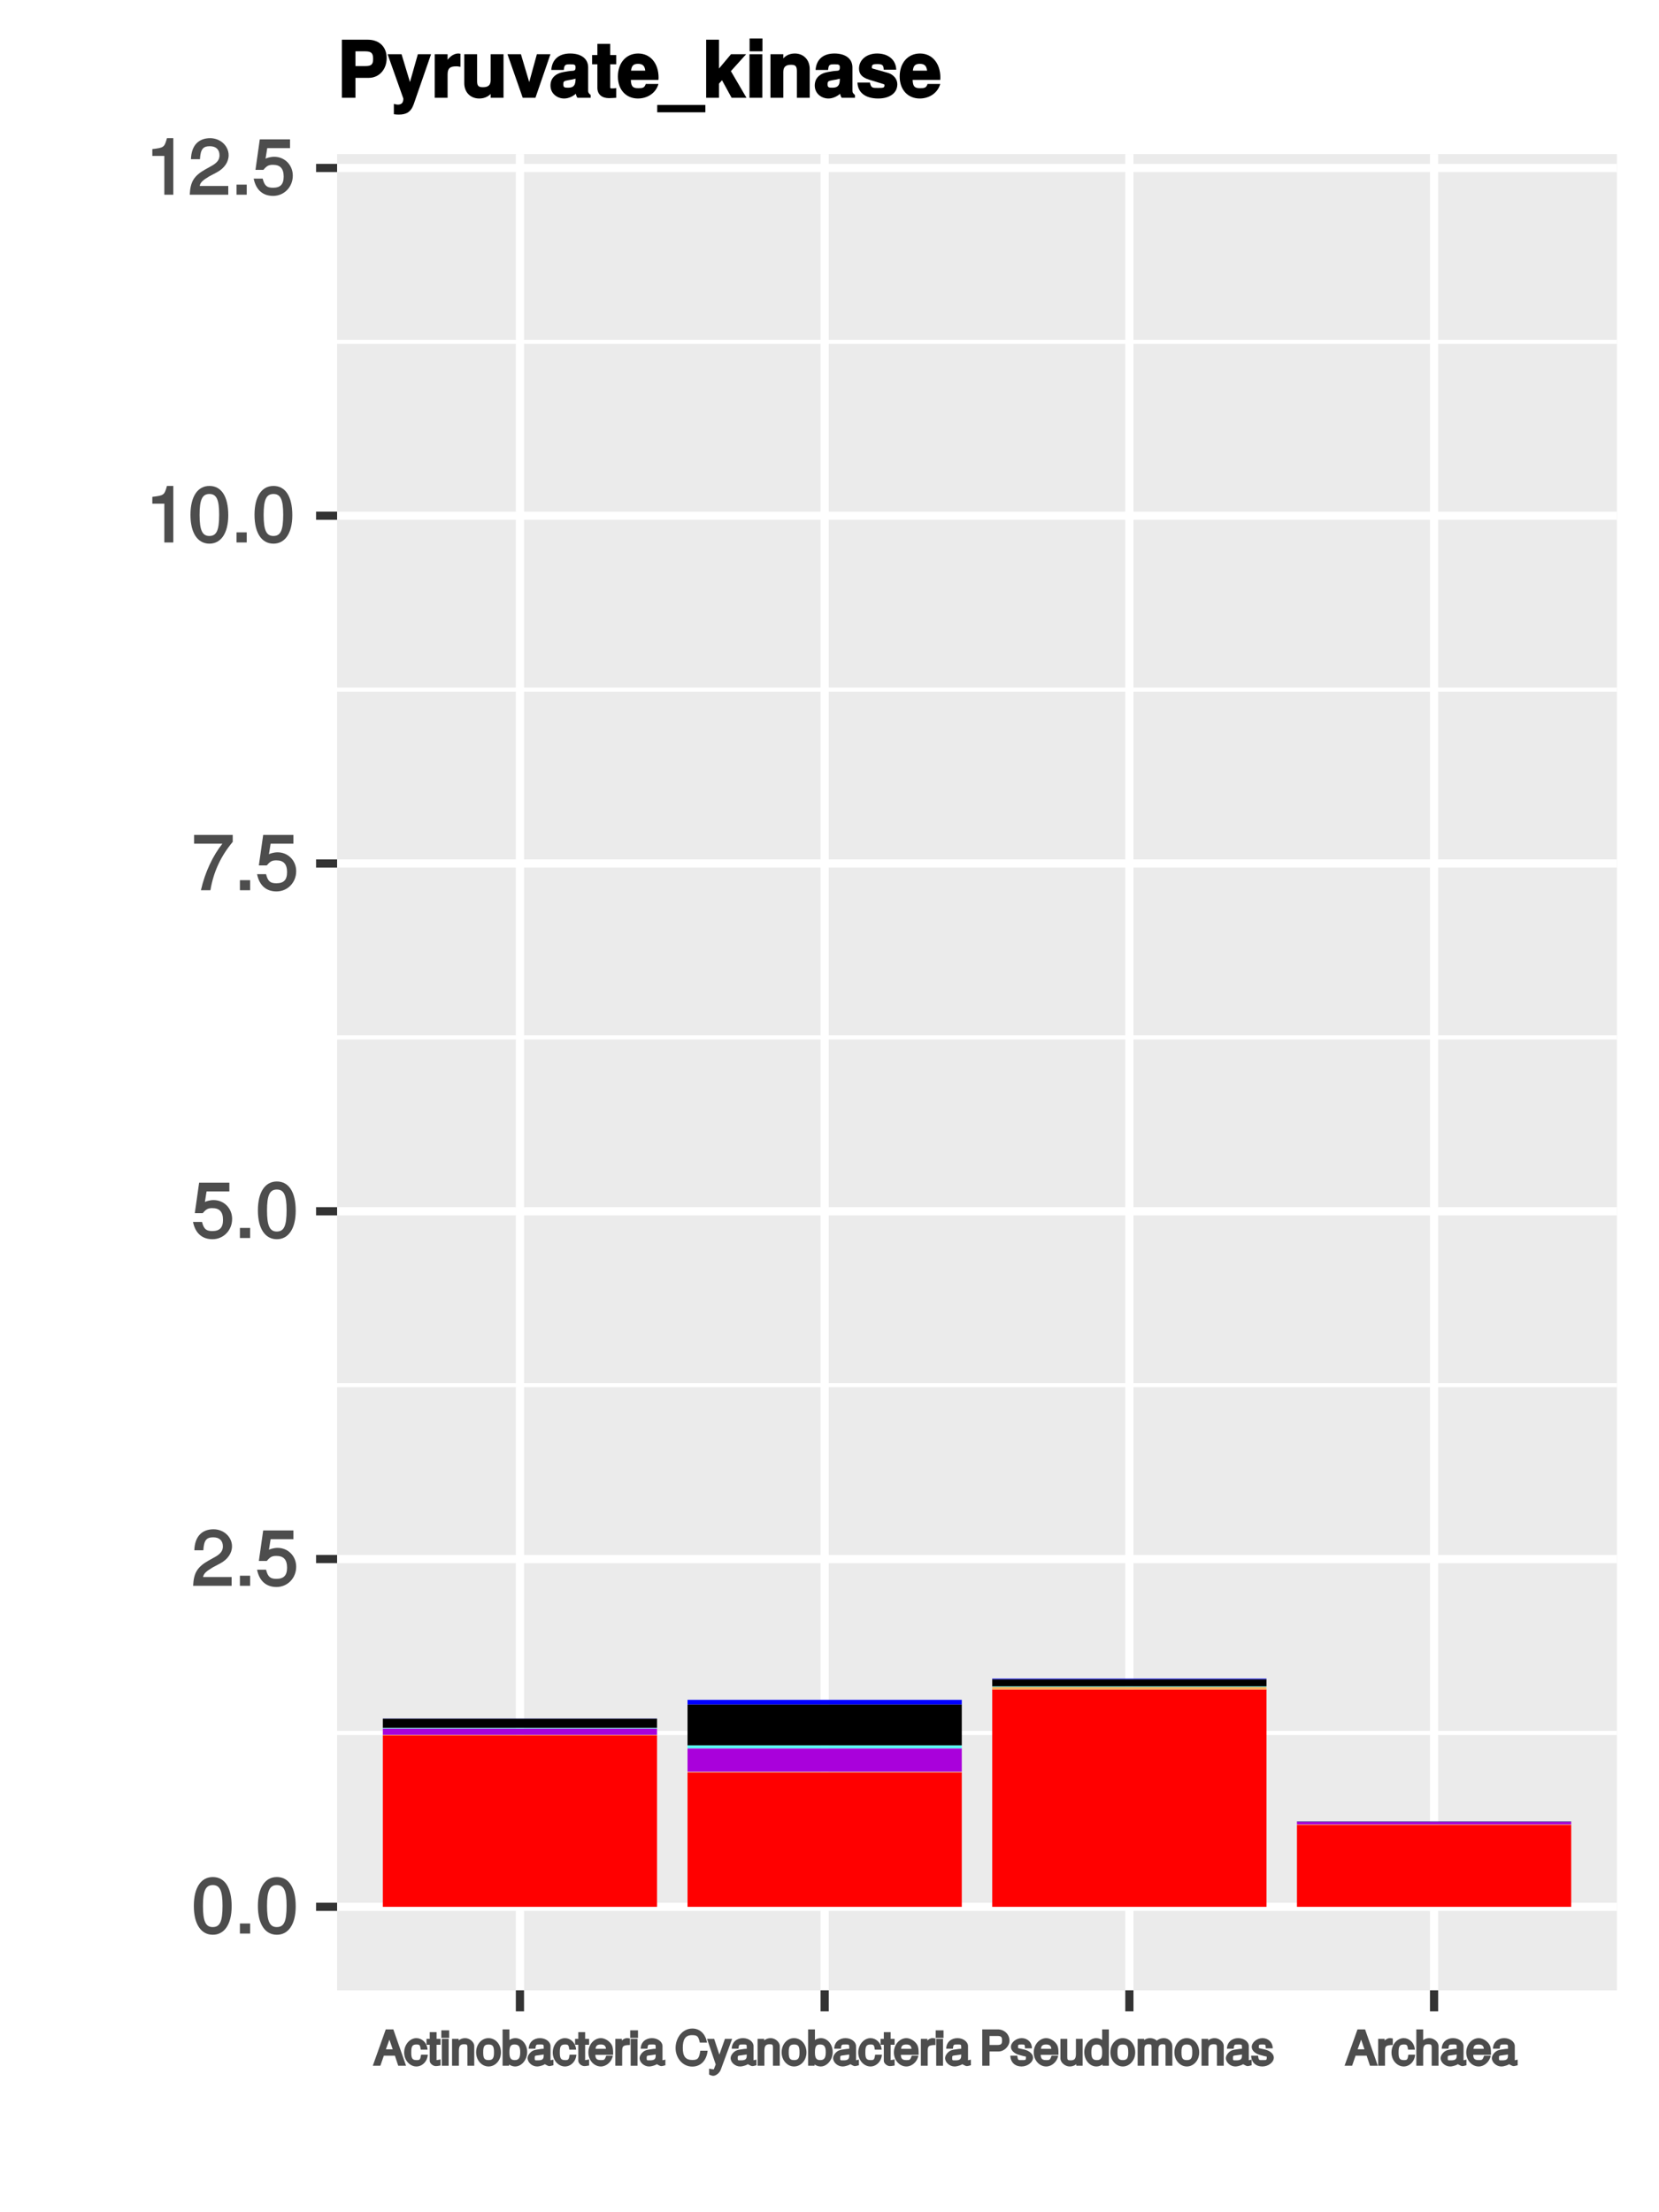 <?xml version="1.0" encoding="UTF-8"?>
<svg xmlns="http://www.w3.org/2000/svg" xmlns:xlink="http://www.w3.org/1999/xlink" width="216pt" height="288pt" viewBox="0 0 216 288" version="1.1">
<defs>
<g>
<symbol overflow="visible" id="glyph0-0">
<path style="stroke:none;" d=""/>
</symbol>
<symbol overflow="visible" id="glyph0-1">
<path style="stroke:none;" d="M 5.203 -3.547 C 5.203 -6 4.297 -7.359 2.75 -7.359 C 1.219 -7.359 0.281 -5.984 0.281 -3.594 C 0.281 -1.203 1.234 0.156 2.75 0.156 C 4.25 0.156 5.203 -1.203 5.203 -3.547 Z M 4.016 -3.625 C 4.016 -1.609 3.703 -0.844 2.734 -0.844 C 1.797 -0.844 1.469 -1.656 1.469 -3.594 C 1.469 -5.531 1.797 -6.312 2.75 -6.312 C 3.703 -6.312 4.016 -5.516 4.016 -3.625 Z M 4.016 -3.625 "/>
</symbol>
<symbol overflow="visible" id="glyph0-2">
<path style="stroke:none;" d="M 2.047 -0.125 L 2.047 -1.312 L 0.719 -1.312 L 0.719 0 L 2.047 0 Z M 2.047 -0.125 "/>
</symbol>
<symbol overflow="visible" id="glyph0-3">
<path style="stroke:none;" d="M 5.25 -5.141 C 5.25 -6.344 4.188 -7.359 2.844 -7.359 C 1.391 -7.359 0.406 -6.484 0.344 -4.625 L 1.516 -4.625 C 1.594 -5.953 1.938 -6.312 2.812 -6.312 C 3.609 -6.312 4.062 -5.875 4.062 -5.125 C 4.062 -4.562 3.766 -4.188 3.141 -3.812 L 2.219 -3.297 C 0.734 -2.453 0.266 -1.703 0.188 0 L 5.203 0 L 5.203 -1.141 L 1.484 -1.141 C 1.562 -1.578 1.844 -1.859 2.703 -2.375 L 3.703 -2.906 C 4.703 -3.438 5.25 -4.266 5.25 -5.141 Z M 5.25 -5.141 "/>
</symbol>
<symbol overflow="visible" id="glyph0-4">
<path style="stroke:none;" d="M 5.266 -2.484 C 5.266 -3.875 4.203 -4.938 2.844 -4.938 C 2.344 -4.938 1.828 -4.766 1.719 -4.688 L 1.938 -6.062 L 4.906 -6.062 L 4.906 -7.203 L 0.969 -7.203 L 0.406 -3.234 L 1.438 -3.234 C 1.891 -3.766 2.125 -3.891 2.688 -3.891 C 3.625 -3.891 4.078 -3.406 4.078 -2.359 C 4.078 -1.344 3.641 -0.906 2.688 -0.906 C 1.906 -0.906 1.578 -1.156 1.344 -2.094 L 0.172 -2.094 C 0.484 -0.547 1.438 0.156 2.703 0.156 C 4.125 0.156 5.266 -0.984 5.266 -2.484 Z M 5.266 -2.484 "/>
</symbol>
<symbol overflow="visible" id="glyph0-5">
<path style="stroke:none;" d="M 5.344 -6.328 L 5.344 -7.203 L 0.312 -7.203 L 0.312 -6.062 L 4 -6.062 C 2.766 -4.516 1.734 -2.359 1.203 0 L 2.438 0 C 2.844 -2.422 3.812 -4.469 5.344 -6.297 Z M 5.344 -6.328 "/>
</symbol>
<symbol overflow="visible" id="glyph0-6">
<path style="stroke:none;" d="M 3.609 -0.125 L 3.609 -7.359 L 2.781 -7.359 C 2.438 -6.141 2.375 -6.125 0.875 -5.938 L 0.875 -5.047 L 2.438 -5.047 L 2.438 0 L 3.609 0 Z M 3.609 -0.125 "/>
</symbol>
<symbol overflow="visible" id="glyph1-0">
<path style="stroke:none;" d=""/>
</symbol>
<symbol overflow="visible" id="glyph1-1">
<path style="stroke:none;" d="M 4.109 -0.188 L 2.516 -4.734 L 1.531 -4.734 L -0.156 0 L 0.828 0 L 1.281 -1.312 L 2.719 -1.312 L 3.156 0 L 4.172 0 Z M 2.688 -2.141 L 1.547 -2.141 L 2.203 -3.953 L 1.812 -3.953 L 2.438 -2.141 Z M 2.688 -2.141 "/>
</symbol>
<symbol overflow="visible" id="glyph1-2">
<path style="stroke:none;" d="M 2.859 -1.438 L 2.188 -1.438 C 2.078 -0.766 2.016 -0.734 1.594 -0.734 C 1.031 -0.734 0.906 -0.984 0.906 -1.719 C 0.906 -2.516 1.031 -2.766 1.578 -2.766 C 2 -2.766 2.062 -2.703 2.141 -2.094 L 3.031 -2.094 C 2.953 -3.031 2.281 -3.594 1.578 -3.594 C 0.734 -3.594 -0.016 -2.766 -0.016 -1.719 C -0.016 -0.703 0.719 0.094 1.578 0.094 C 2.328 0.094 3 -0.547 3.062 -1.438 Z M 2.859 -1.438 "/>
</symbol>
<symbol overflow="visible" id="glyph1-3">
<path style="stroke:none;" d="M 1.719 -0.188 L 1.719 -0.828 C 1.453 -0.766 1.375 -0.75 1.281 -0.75 C 1.062 -0.75 1.203 -0.641 1.203 -0.859 L 1.203 -2.734 L 1.719 -2.734 L 1.719 -3.5 L 1.203 -3.5 L 1.203 -4.375 L 0.312 -4.375 L 0.312 -3.5 L -0.109 -3.5 L -0.109 -2.734 L 0.312 -2.734 L 0.312 -0.641 C 0.312 -0.312 0.719 0.047 1.109 0.047 C 1.234 0.047 1.359 0.031 1.719 -0.031 Z M 1.719 -0.188 "/>
</symbol>
<symbol overflow="visible" id="glyph1-4">
<path style="stroke:none;" d="M 1.109 -0.188 L 1.109 -3.5 L 0.219 -3.5 L 0.219 0 L 1.109 0 Z M 1.172 -3.797 L 1.172 -4.609 L 0.156 -4.609 L 0.156 -3.625 L 1.172 -3.625 Z M 1.172 -3.797 "/>
</symbol>
<symbol overflow="visible" id="glyph1-5">
<path style="stroke:none;" d="M 3.109 -0.188 L 3.109 -2.562 C 3.109 -3.078 2.531 -3.594 1.922 -3.594 C 1.453 -3.594 1.016 -3.359 0.75 -2.922 L 1.078 -2.797 L 1.078 -3.5 L 0.219 -3.5 L 0.219 0 L 1.109 0 L 1.109 -1.906 C 1.109 -2.562 1.266 -2.797 1.781 -2.797 C 2.172 -2.797 2.219 -2.734 2.219 -2.359 L 2.219 0 L 3.109 0 Z M 3.109 -0.188 "/>
</symbol>
<symbol overflow="visible" id="glyph1-6">
<path style="stroke:none;" d="M 3.25 -1.734 C 3.25 -2.812 2.531 -3.594 1.625 -3.594 C 0.75 -3.594 0.016 -2.812 0.016 -1.75 C 0.016 -0.703 0.75 0.094 1.641 0.094 C 2.516 0.094 3.25 -0.703 3.25 -1.734 Z M 2.344 -1.734 C 2.344 -1 2.188 -0.734 1.641 -0.734 C 1.078 -0.734 0.938 -0.984 0.938 -1.75 C 0.938 -2.516 1.078 -2.766 1.641 -2.766 C 2.203 -2.766 2.344 -2.516 2.344 -1.734 Z M 2.344 -1.734 "/>
</symbol>
<symbol overflow="visible" id="glyph1-7">
<path style="stroke:none;" d="M 3.328 -1.781 C 3.328 -2.812 2.625 -3.594 1.797 -3.594 C 1.359 -3.594 0.922 -3.375 0.688 -3.031 L 1.016 -2.891 L 1.016 -4.734 L 0.125 -4.734 L 0.125 0 L 0.969 0 L 0.969 -0.625 L 0.641 -0.5 C 0.875 -0.141 1.328 0.094 1.766 0.094 C 2.594 0.094 3.328 -0.766 3.328 -1.781 Z M 2.422 -1.766 C 2.422 -1.047 2.25 -0.734 1.703 -0.734 C 1.172 -0.734 1.016 -1.031 1.016 -1.75 C 1.016 -2.484 1.172 -2.797 1.703 -2.766 C 2.25 -2.766 2.422 -2.453 2.422 -1.766 Z M 2.422 -1.766 "/>
</symbol>
<symbol overflow="visible" id="glyph1-8">
<path style="stroke:none;" d="M 3.406 -0.188 L 3.406 -0.797 C 3.156 -0.734 3.125 -0.734 3.109 -0.734 C 2.922 -0.734 3.031 -0.641 3.031 -0.797 L 3.031 -2.562 C 3.031 -3.109 2.422 -3.594 1.656 -3.594 C 0.891 -3.594 0.219 -3.125 0.188 -2.219 L 1.062 -2.219 C 1.125 -2.781 1.156 -2.766 1.625 -2.766 C 2.078 -2.766 2.141 -2.781 2.141 -2.484 L 2.141 -2.359 C 2.141 -2.141 2.203 -2.234 1.812 -2.188 C 1.109 -2.094 1 -2.062 0.797 -1.984 C 0.438 -1.844 0.047 -1.375 0.047 -1 C 0.047 -0.422 0.641 0.094 1.281 0.094 C 1.688 0.094 2.203 -0.125 2.25 -0.172 C 2.203 -0.312 2.625 0.047 2.875 0.047 C 2.969 0.047 3.047 0.031 3.406 -0.062 Z M 2.141 -1.266 C 2.141 -0.812 1.875 -0.703 1.391 -0.703 C 1 -0.703 0.969 -0.672 0.969 -1.016 C 0.969 -1.344 1 -1.297 1.531 -1.375 C 2.062 -1.453 2.172 -1.469 2.141 -1.469 Z M 2.141 -1.266 "/>
</symbol>
<symbol overflow="visible" id="glyph1-9">
<path style="stroke:none;" d="M 3.266 -1.609 C 3.266 -2.062 3.234 -2.359 3.141 -2.594 C 2.938 -3.109 2.266 -3.594 1.688 -3.594 C 0.797 -3.594 0.047 -2.766 0.047 -1.734 C 0.047 -0.703 0.781 0.094 1.672 0.094 C 2.391 0.094 3.078 -0.5 3.234 -1.312 L 2.375 -1.312 C 2.172 -0.734 2.094 -0.734 1.688 -0.734 C 1.156 -0.734 0.969 -0.891 0.953 -1.422 L 3.266 -1.422 Z M 2.672 -1.922 C 2.672 -1.922 2.406 -2.156 2.438 -2.203 L 0.984 -2.203 C 1.016 -2.578 1.172 -2.766 1.672 -2.766 C 2.172 -2.766 2.344 -2.547 2.344 -2.047 Z M 2.672 -1.922 "/>
</symbol>
<symbol overflow="visible" id="glyph1-10">
<path style="stroke:none;" d="M 2.125 -2.891 L 2.125 -3.547 C 1.844 -3.594 1.797 -3.594 1.734 -3.594 C 1.406 -3.594 1.031 -3.344 0.734 -2.875 L 1.062 -2.75 L 1.062 -3.5 L 0.219 -3.5 L 0.219 0 L 1.109 0 L 1.109 -1.812 C 1.109 -2.516 1.156 -2.688 2.125 -2.703 Z M 2.125 -2.891 "/>
</symbol>
<symbol overflow="visible" id="glyph1-11">
<path style="stroke:none;" d="M 4.062 -1.953 L 3.312 -1.953 C 3.156 -0.953 3 -0.75 2.266 -0.75 C 1.391 -0.75 1.031 -1.234 1.031 -2.328 C 1.031 -3.438 1.375 -3.984 2.219 -3.984 C 2.906 -3.984 3.062 -3.859 3.25 -3.016 L 4.188 -3.016 C 3.984 -4.156 3.25 -4.844 2.281 -4.844 C 0.953 -4.844 0.094 -3.594 0.094 -2.312 C 0.094 -1.031 0.984 0.109 2.266 0.109 C 3.328 0.109 4.125 -0.641 4.266 -1.953 Z M 4.062 -1.953 "/>
</symbol>
<symbol overflow="visible" id="glyph1-12">
<path style="stroke:none;" d="M 2.875 -3.5 L 2.188 -3.5 L 1.266 -0.891 L 1.656 -0.875 L 0.781 -3.5 L -0.141 -3.5 L 0.984 -0.172 L 0.797 0.312 C 0.703 0.547 0.797 0.453 0.594 0.453 C 0.516 0.453 0.438 0.438 0.125 0.375 L 0.125 1.141 C 0.281 1.234 0.531 1.312 0.656 1.312 C 1.016 1.312 1.5 0.938 1.656 0.484 L 3.125 -3.5 Z M 2.875 -3.5 "/>
</symbol>
<symbol overflow="visible" id="glyph1-13">
<path style="stroke:none;" d="M 3.891 -3.266 C 3.891 -4.094 3.219 -4.734 2.359 -4.734 L 0.344 -4.734 L 0.344 0 L 1.297 0 L 1.297 -1.859 L 2.484 -1.859 C 3.203 -1.859 3.891 -2.547 3.891 -3.266 Z M 2.922 -3.297 C 2.922 -2.812 2.797 -2.703 2.266 -2.703 L 1.297 -2.703 L 1.297 -3.875 L 2.266 -3.875 C 2.797 -3.875 2.922 -3.781 2.922 -3.297 Z M 2.922 -3.297 "/>
</symbol>
<symbol overflow="visible" id="glyph1-14">
<path style="stroke:none;" d="M 2.953 -1.062 C 2.953 -1.531 2.484 -1.938 1.859 -2.094 L 1.391 -2.203 C 0.984 -2.297 1 -2.25 1 -2.484 C 1 -2.766 1.062 -2.766 1.469 -2.766 C 1.875 -2.766 1.891 -2.781 1.906 -2.266 L 2.812 -2.266 C 2.812 -3.062 2.219 -3.594 1.484 -3.594 C 0.75 -3.594 0.078 -3.031 0.078 -2.453 C 0.078 -1.969 0.531 -1.547 1.281 -1.375 L 1.75 -1.25 C 2.094 -1.172 2.031 -1.25 2.031 -1.016 C 2.031 -0.719 1.938 -0.734 1.5 -0.734 C 1.047 -0.734 0.984 -0.656 0.906 -1.312 L 0 -1.312 C 0.031 -0.406 0.641 0.094 1.453 0.094 C 2.25 0.094 2.953 -0.453 2.953 -1.062 Z M 2.953 -1.062 "/>
</symbol>
<symbol overflow="visible" id="glyph1-15">
<path style="stroke:none;" d="M 3.078 -0.188 L 3.078 -3.5 L 2.203 -3.5 L 2.203 -1.594 C 2.203 -0.953 2.062 -0.703 1.531 -0.703 C 1.141 -0.703 1.078 -0.766 1.078 -1.141 L 1.078 -3.5 L 0.188 -3.5 L 0.188 -0.953 C 0.188 -0.422 0.781 0.094 1.391 0.094 C 1.859 0.094 2.281 -0.125 2.578 -0.547 L 2.25 -0.672 L 2.25 0 L 3.078 0 Z M 3.078 -0.188 "/>
</symbol>
<symbol overflow="visible" id="glyph1-16">
<path style="stroke:none;" d="M 3.156 -0.188 L 3.156 -4.734 L 2.281 -4.734 L 2.281 -2.922 L 2.609 -3.047 C 2.391 -3.375 1.922 -3.594 1.5 -3.594 C 0.688 -3.594 -0.047 -2.781 -0.047 -1.781 C -0.047 -0.719 0.672 0.094 1.531 0.094 C 1.953 0.094 2.391 -0.125 2.656 -0.516 L 2.328 -0.641 L 2.328 0 L 3.156 0 Z M 2.281 -1.734 C 2.281 -1.016 2.125 -0.734 1.594 -0.734 C 1.047 -0.734 0.875 -1.016 0.875 -1.75 C 0.875 -2.484 1.047 -2.766 1.594 -2.766 C 2.125 -2.766 2.281 -2.469 2.281 -1.734 Z M 2.281 -1.734 "/>
</symbol>
<symbol overflow="visible" id="glyph1-17">
<path style="stroke:none;" d="M 4.75 -0.188 L 4.75 -2.531 C 4.75 -3.109 4.25 -3.594 3.656 -3.594 C 3.234 -3.594 2.844 -3.406 2.719 -3.25 C 2.641 -3.391 2.25 -3.594 1.844 -3.594 C 1.422 -3.594 1.016 -3.391 0.75 -3 L 1.078 -2.875 L 1.078 -3.5 L 0.234 -3.5 L 0.234 0 L 1.109 0 L 1.109 -2.156 C 1.109 -2.609 1.25 -2.797 1.656 -2.797 C 2.031 -2.797 2.047 -2.75 2.047 -2.344 L 2.047 0 L 2.938 0 L 2.938 -2.156 C 2.938 -2.609 3.078 -2.797 3.484 -2.797 C 3.859 -2.797 3.859 -2.734 3.859 -2.344 L 3.859 0 L 4.75 0 Z M 4.75 -0.188 "/>
</symbol>
<symbol overflow="visible" id="glyph1-18">
<path style="stroke:none;" d="M 3.109 -0.188 L 3.109 -2.562 C 3.109 -3.078 2.531 -3.594 1.922 -3.594 C 1.484 -3.594 1.078 -3.406 0.781 -3.016 L 1.109 -2.891 L 1.109 -4.734 L 0.219 -4.734 L 0.219 0 L 1.109 0 L 1.109 -1.906 C 1.109 -2.562 1.25 -2.797 1.766 -2.797 C 2.125 -2.797 2.219 -2.766 2.219 -2.359 L 2.219 0 L 3.109 0 Z M 3.109 -0.188 "/>
</symbol>
<symbol overflow="visible" id="glyph2-0">
<path style="stroke:none;" d=""/>
</symbol>
<symbol overflow="visible" id="glyph2-1">
<path style="stroke:none;" d="M 6.453 -5.156 C 6.453 -6.625 5.5 -7.562 3.984 -7.562 L 0.625 -7.562 L 0.625 0 L 2.391 0 L 2.391 -2.594 L 4.125 -2.594 C 5.469 -2.594 6.453 -3.688 6.453 -5.156 Z M 4.688 -5.062 C 4.688 -4.328 4.453 -4.125 3.656 -4.125 L 2.391 -4.125 L 2.391 -6.047 L 3.656 -6.047 C 4.453 -6.047 4.688 -5.812 4.688 -5.062 Z M 4.688 -5.062 "/>
</symbol>
<symbol overflow="visible" id="glyph2-2">
<path style="stroke:none;" d="M 5.375 -5.672 L 3.844 -5.672 L 2.688 -1.594 L 2.953 -1.594 L 1.719 -5.672 L -0.094 -5.672 L 1.953 0.094 L 1.953 0.125 C 1.953 0.641 1.719 0.891 1.234 0.891 C 1.125 0.891 1.047 0.875 0.719 0.797 L 0.719 2.141 C 1.062 2.188 1.188 2.188 1.359 2.188 C 2.297 2.188 2.922 1.891 3.297 0.859 L 5.562 -5.672 Z M 5.375 -5.672 "/>
</symbol>
<symbol overflow="visible" id="glyph2-3">
<path style="stroke:none;" d="M 3.828 -4.188 L 3.828 -5.734 C 3.625 -5.766 3.562 -5.766 3.531 -5.766 C 2.891 -5.766 2.188 -5.203 1.891 -4.469 L 2.156 -4.469 L 2.156 -5.672 L 0.484 -5.672 L 0.484 0 L 2.156 0 L 2.156 -3 C 2.156 -3.812 2.438 -4.094 3.266 -4.094 C 3.406 -4.094 3.516 -4.094 3.828 -4.031 Z M 3.828 -4.188 "/>
</symbol>
<symbol overflow="visible" id="glyph2-4">
<path style="stroke:none;" d="M 5.547 -0.125 L 5.547 -5.672 L 3.875 -5.672 L 3.875 -2.297 C 3.875 -1.656 3.562 -1.375 2.875 -1.375 C 2.281 -1.375 2.109 -1.547 2.109 -2.203 L 2.109 -5.672 L 0.438 -5.672 L 0.438 -1.906 C 0.438 -0.719 1.234 0.094 2.391 0.094 C 3.125 0.094 3.703 -0.219 4.094 -0.75 L 3.875 -0.844 L 3.875 0 L 5.547 0 Z M 5.547 -0.125 "/>
</symbol>
<symbol overflow="visible" id="glyph2-5">
<path style="stroke:none;" d="M 5.359 -5.672 L 3.781 -5.672 L 2.656 -1.578 L 2.922 -1.578 L 1.703 -5.672 L -0.047 -5.672 L 1.938 0 L 3.594 0 L 5.547 -5.672 Z M 5.359 -5.672 "/>
</symbol>
<symbol overflow="visible" id="glyph2-6">
<path style="stroke:none;" d="M 5.375 -0.125 L 5.375 -0.359 C 5.078 -0.625 5.047 -0.688 5.047 -0.953 L 5.047 -3.953 C 5.047 -5.062 4.172 -5.766 2.703 -5.766 C 1.25 -5.766 0.344 -5 0.25 -3.625 L 1.875 -3.625 C 1.953 -4.312 2.047 -4.359 2.734 -4.359 C 3.281 -4.359 3.406 -4.312 3.406 -3.953 C 3.406 -3.375 3.125 -3.578 2.438 -3.453 L 1.875 -3.359 C 0.797 -3.172 0.141 -2.562 0.141 -1.594 C 0.141 -0.547 1.016 0.094 1.922 0.094 C 2.516 0.094 3.156 -0.203 3.656 -0.719 L 3.422 -0.812 C 3.422 -0.531 3.484 -0.203 3.656 0 L 5.375 0 Z M 3.406 -2.438 C 3.406 -1.625 3.156 -1.312 2.438 -1.312 C 1.969 -1.312 1.812 -1.344 1.812 -1.75 C 1.812 -2.156 1.906 -2.188 2.484 -2.297 L 2.953 -2.375 C 3.328 -2.453 3.484 -2.516 3.406 -2.469 Z M 3.406 -2.438 "/>
</symbol>
<symbol overflow="visible" id="glyph2-7">
<path style="stroke:none;" d="M 3.141 -0.125 L 3.141 -1.266 C 2.875 -1.234 2.797 -1.219 2.688 -1.219 C 2.312 -1.219 2.359 -1.188 2.359 -1.672 L 2.359 -4.359 L 3.141 -4.359 L 3.141 -5.562 L 2.359 -5.562 L 2.359 -7.016 L 0.688 -7.016 L 0.688 -5.562 L 0 -5.562 L 0 -4.359 L 0.688 -4.359 L 0.688 -1.297 C 0.688 -0.438 1.281 0.047 2.203 0.047 C 2.516 0.047 2.766 0.016 3.141 0 Z M 3.141 -0.125 "/>
</symbol>
<symbol overflow="visible" id="glyph2-8">
<path style="stroke:none;" d="M 5.375 -2.625 C 5.375 -4.484 4.312 -5.766 2.719 -5.766 C 1.172 -5.766 0.078 -4.562 0.078 -2.766 C 0.078 -1.031 1.156 0.094 2.688 0.094 C 3.906 0.094 5.016 -0.594 5.359 -1.797 L 3.703 -1.797 C 3.547 -1.266 3.25 -1.25 2.734 -1.25 C 2.078 -1.25 1.797 -1.406 1.766 -2.328 L 5.359 -2.328 Z M 3.797 -3.531 L 1.797 -3.531 C 1.859 -4.141 2.078 -4.422 2.703 -4.422 C 3.297 -4.422 3.578 -4.156 3.641 -3.531 Z M 3.797 -3.531 "/>
</symbol>
<symbol overflow="visible" id="glyph2-9">
<path style="stroke:none;" d="M 5.906 1.766 L 5.906 0.938 L -0.359 0.938 L -0.359 1.891 L 5.906 1.891 Z M 5.906 1.766 "/>
</symbol>
<symbol overflow="visible" id="glyph2-10">
<path style="stroke:none;" d="M 5.562 -0.234 L 3.672 -3.469 L 5.656 -5.672 L 3.688 -5.672 L 1.891 -3.531 L 2.125 -3.438 L 2.125 -7.562 L 0.453 -7.562 L 0.453 0 L 2.125 0 L 2.125 -1.844 L 2.516 -2.281 L 3.766 0 L 5.703 0 Z M 5.562 -0.234 "/>
</symbol>
<symbol overflow="visible" id="glyph2-11">
<path style="stroke:none;" d="M 2.203 -0.125 L 2.203 -5.672 L 0.531 -5.672 L 0.531 0 L 2.203 0 Z M 2.219 -6.188 L 2.219 -7.719 L 0.547 -7.719 L 0.547 -6.047 L 2.219 -6.047 Z M 2.219 -6.188 "/>
</symbol>
<symbol overflow="visible" id="glyph2-12">
<path style="stroke:none;" d="M 5.594 -0.125 L 5.594 -3.75 C 5.594 -4.938 4.797 -5.766 3.656 -5.766 C 2.922 -5.766 2.328 -5.453 1.938 -4.844 L 2.156 -4.75 L 2.156 -5.672 L 0.484 -5.672 L 0.484 0 L 2.156 0 L 2.156 -3.375 C 2.156 -4.016 2.484 -4.297 3.156 -4.297 C 3.766 -4.297 3.922 -4.094 3.922 -3.453 L 3.922 0 L 5.594 0 Z M 5.594 -0.125 "/>
</symbol>
<symbol overflow="visible" id="glyph2-13">
<path style="stroke:none;" d="M 5.328 -1.734 L 5.328 -1.797 C 5.328 -2.422 4.844 -3.016 4.141 -3.234 L 2.375 -3.734 C 1.984 -3.844 2.016 -3.797 2.016 -4.016 C 2.016 -4.312 2.203 -4.391 2.688 -4.391 C 3.359 -4.391 3.547 -4.281 3.562 -3.656 L 5.188 -3.656 C 5.156 -4.938 4.156 -5.766 2.703 -5.766 C 1.328 -5.766 0.344 -4.938 0.344 -3.812 C 0.344 -3.156 0.656 -2.672 1.656 -2.359 L 3.328 -1.844 C 3.688 -1.734 3.656 -1.75 3.656 -1.594 C 3.656 -1.266 3.406 -1.281 2.766 -1.281 C 2.125 -1.281 1.906 -1.266 1.766 -1.984 L 0.141 -1.984 C 0.188 -0.656 1.203 0.094 2.844 0.094 C 4.359 0.094 5.328 -0.641 5.328 -1.734 Z M 5.328 -1.734 "/>
</symbol>
</g>
<clipPath id="clip1">
  <path d="M 43.891 20.055 L 211 20.055 L 211 260 L 43.891 260 Z M 43.891 20.055 "/>
</clipPath>
<clipPath id="clip2">
  <path d="M 43.891 225 L 211 225 L 211 226 L 43.891 226 Z M 43.891 225 "/>
</clipPath>
<clipPath id="clip3">
  <path d="M 43.891 180 L 211 180 L 211 181 L 43.891 181 Z M 43.891 180 "/>
</clipPath>
<clipPath id="clip4">
  <path d="M 43.891 134 L 211 134 L 211 136 L 43.891 136 Z M 43.891 134 "/>
</clipPath>
<clipPath id="clip5">
  <path d="M 43.891 89 L 211 89 L 211 91 L 43.891 91 Z M 43.891 89 "/>
</clipPath>
<clipPath id="clip6">
  <path d="M 43.891 44 L 211 44 L 211 45 L 43.891 45 Z M 43.891 44 "/>
</clipPath>
<clipPath id="clip7">
  <path d="M 43.891 247 L 211.52 247 L 211.52 249 L 43.891 249 Z M 43.891 247 "/>
</clipPath>
<clipPath id="clip8">
  <path d="M 43.891 202 L 211.52 202 L 211.52 204 L 43.891 204 Z M 43.891 202 "/>
</clipPath>
<clipPath id="clip9">
  <path d="M 43.891 157 L 211.52 157 L 211.52 159 L 43.891 159 Z M 43.891 157 "/>
</clipPath>
<clipPath id="clip10">
  <path d="M 43.891 111 L 211.52 111 L 211.52 113 L 43.891 113 Z M 43.891 111 "/>
</clipPath>
<clipPath id="clip11">
  <path d="M 43.891 66 L 211.52 66 L 211.52 68 L 43.891 68 Z M 43.891 66 "/>
</clipPath>
<clipPath id="clip12">
  <path d="M 43.891 21 L 211.52 21 L 211.52 23 L 43.891 23 Z M 43.891 21 "/>
</clipPath>
<clipPath id="clip13">
  <path d="M 67 20.055 L 69 20.055 L 69 260 L 67 260 Z M 67 20.055 "/>
</clipPath>
<clipPath id="clip14">
  <path d="M 106 20.055 L 108 20.055 L 108 260 L 106 260 Z M 106 20.055 "/>
</clipPath>
<clipPath id="clip15">
  <path d="M 146 20.055 L 148 20.055 L 148 260 L 146 260 Z M 146 20.055 "/>
</clipPath>
<clipPath id="clip16">
  <path d="M 186 20.055 L 188 20.055 L 188 260 L 186 260 Z M 186 20.055 "/>
</clipPath>
</defs>
<g id="surface864">
<rect x="0" y="0" width="216" height="288" style="fill:rgb(100%,100%,100%);fill-opacity:1;stroke:none;"/>
<rect x="0" y="0" width="216" height="288" style="fill:rgb(100%,100%,100%);fill-opacity:1;stroke:none;"/>
<path style="fill:none;stroke-width:1.067;stroke-linecap:round;stroke-linejoin:round;stroke:rgb(100%,100%,100%);stroke-opacity:1;stroke-miterlimit:10;" d="M 0 288 L 216 288 L 216 0 L 0 0 Z M 0 288 "/>
<g clip-path="url(#clip1)" clip-rule="nonzero">
<path style=" stroke:none;fill-rule:nonzero;fill:rgb(92.157%,92.157%,92.157%);fill-opacity:1;" d="M 43.891 259.109 L 210.52 259.109 L 210.52 20.055 L 43.891 20.055 Z M 43.891 259.109 "/>
</g>
<g clip-path="url(#clip2)" clip-rule="nonzero">
<path style="fill:none;stroke-width:0.533;stroke-linecap:butt;stroke-linejoin:round;stroke:rgb(100%,100%,100%);stroke-opacity:1;stroke-miterlimit:10;" d="M 43.891 225.605 L 210.52 225.605 "/>
</g>
<g clip-path="url(#clip3)" clip-rule="nonzero">
<path style="fill:none;stroke-width:0.533;stroke-linecap:butt;stroke-linejoin:round;stroke:rgb(100%,100%,100%);stroke-opacity:1;stroke-miterlimit:10;" d="M 43.891 180.332 L 210.52 180.332 "/>
</g>
<g clip-path="url(#clip4)" clip-rule="nonzero">
<path style="fill:none;stroke-width:0.533;stroke-linecap:butt;stroke-linejoin:round;stroke:rgb(100%,100%,100%);stroke-opacity:1;stroke-miterlimit:10;" d="M 43.891 135.055 L 210.52 135.055 "/>
</g>
<g clip-path="url(#clip5)" clip-rule="nonzero">
<path style="fill:none;stroke-width:0.533;stroke-linecap:butt;stroke-linejoin:round;stroke:rgb(100%,100%,100%);stroke-opacity:1;stroke-miterlimit:10;" d="M 43.891 89.777 L 210.52 89.777 "/>
</g>
<g clip-path="url(#clip6)" clip-rule="nonzero">
<path style="fill:none;stroke-width:0.533;stroke-linecap:butt;stroke-linejoin:round;stroke:rgb(100%,100%,100%);stroke-opacity:1;stroke-miterlimit:10;" d="M 43.891 44.504 L 210.52 44.504 "/>
</g>
<g clip-path="url(#clip7)" clip-rule="nonzero">
<path style="fill:none;stroke-width:1.067;stroke-linecap:butt;stroke-linejoin:round;stroke:rgb(100%,100%,100%);stroke-opacity:1;stroke-miterlimit:10;" d="M 43.891 248.242 L 210.52 248.242 "/>
</g>
<g clip-path="url(#clip8)" clip-rule="nonzero">
<path style="fill:none;stroke-width:1.067;stroke-linecap:butt;stroke-linejoin:round;stroke:rgb(100%,100%,100%);stroke-opacity:1;stroke-miterlimit:10;" d="M 43.891 202.969 L 210.52 202.969 "/>
</g>
<g clip-path="url(#clip9)" clip-rule="nonzero">
<path style="fill:none;stroke-width:1.067;stroke-linecap:butt;stroke-linejoin:round;stroke:rgb(100%,100%,100%);stroke-opacity:1;stroke-miterlimit:10;" d="M 43.891 157.691 L 210.52 157.691 "/>
</g>
<g clip-path="url(#clip10)" clip-rule="nonzero">
<path style="fill:none;stroke-width:1.067;stroke-linecap:butt;stroke-linejoin:round;stroke:rgb(100%,100%,100%);stroke-opacity:1;stroke-miterlimit:10;" d="M 43.891 112.418 L 210.52 112.418 "/>
</g>
<g clip-path="url(#clip11)" clip-rule="nonzero">
<path style="fill:none;stroke-width:1.067;stroke-linecap:butt;stroke-linejoin:round;stroke:rgb(100%,100%,100%);stroke-opacity:1;stroke-miterlimit:10;" d="M 43.891 67.141 L 210.52 67.141 "/>
</g>
<g clip-path="url(#clip12)" clip-rule="nonzero">
<path style="fill:none;stroke-width:1.067;stroke-linecap:butt;stroke-linejoin:round;stroke:rgb(100%,100%,100%);stroke-opacity:1;stroke-miterlimit:10;" d="M 43.891 21.867 L 210.52 21.867 "/>
</g>
<g clip-path="url(#clip13)" clip-rule="nonzero">
<path style="fill:none;stroke-width:1.067;stroke-linecap:butt;stroke-linejoin:round;stroke:rgb(100%,100%,100%);stroke-opacity:1;stroke-miterlimit:10;" d="M 67.695 259.109 L 67.695 20.055 "/>
</g>
<g clip-path="url(#clip14)" clip-rule="nonzero">
<path style="fill:none;stroke-width:1.067;stroke-linecap:butt;stroke-linejoin:round;stroke:rgb(100%,100%,100%);stroke-opacity:1;stroke-miterlimit:10;" d="M 107.367 259.109 L 107.367 20.055 "/>
</g>
<g clip-path="url(#clip15)" clip-rule="nonzero">
<path style="fill:none;stroke-width:1.067;stroke-linecap:butt;stroke-linejoin:round;stroke:rgb(100%,100%,100%);stroke-opacity:1;stroke-miterlimit:10;" d="M 147.043 259.109 L 147.043 20.055 "/>
</g>
<g clip-path="url(#clip16)" clip-rule="nonzero">
<path style="fill:none;stroke-width:1.067;stroke-linecap:butt;stroke-linejoin:round;stroke:rgb(100%,100%,100%);stroke-opacity:1;stroke-miterlimit:10;" d="M 186.715 259.109 L 186.715 20.055 "/>
</g>
<path style=" stroke:none;fill-rule:nonzero;fill:rgb(100%,0%,0%);fill-opacity:1;" d="M 49.84 248.242 L 85.547 248.242 L 85.547 225.914 L 49.84 225.914 Z M 49.84 248.242 "/>
<path style=" stroke:none;fill-rule:nonzero;fill:rgb(98.039%,67.451%,34.51%);fill-opacity:1;" d="M 49.84 225.914 L 85.547 225.914 L 85.547 225.855 L 49.84 225.855 Z M 49.84 225.914 "/>
<path style=" stroke:none;fill-rule:nonzero;fill:rgb(66.275%,0.392%,85.882%);fill-opacity:1;" d="M 49.84 225.855 L 85.547 225.855 L 85.547 225.027 L 49.84 225.027 Z M 49.84 225.855 "/>
<path style=" stroke:none;fill-rule:nonzero;fill:rgb(34.51%,98.039%,95.686%);fill-opacity:1;" d="M 49.84 225.027 L 85.547 225.027 L 85.547 224.941 L 49.84 224.941 Z M 49.84 225.027 "/>
<path style=" stroke:none;fill-rule:nonzero;fill:rgb(0%,0%,0%);fill-opacity:1;" d="M 49.84 224.941 L 85.547 224.941 L 85.547 223.75 L 49.84 223.75 Z M 49.84 224.941 "/>
<path style=" stroke:none;fill-rule:nonzero;fill:rgb(0%,0%,100%);fill-opacity:1;" d="M 49.84 223.746 L 85.547 223.746 L 85.547 223.73 L 49.84 223.73 Z M 49.84 223.746 "/>
<path style=" stroke:none;fill-rule:nonzero;fill:rgb(100%,0%,0%);fill-opacity:1;" d="M 89.516 248.242 L 125.223 248.242 L 125.223 230.742 L 89.516 230.742 Z M 89.516 248.242 "/>
<path style=" stroke:none;fill-rule:nonzero;fill:rgb(98.039%,67.451%,34.51%);fill-opacity:1;" d="M 89.516 230.742 L 125.223 230.742 L 125.223 230.656 L 89.516 230.656 Z M 89.516 230.742 "/>
<path style=" stroke:none;fill-rule:nonzero;fill:rgb(66.275%,0.392%,85.882%);fill-opacity:1;" d="M 89.516 230.656 L 125.223 230.656 L 125.223 227.609 L 89.516 227.609 Z M 89.516 230.656 "/>
<path style=" stroke:none;fill-rule:nonzero;fill:rgb(34.51%,98.039%,95.686%);fill-opacity:1;" d="M 89.516 227.609 L 125.223 227.609 L 125.223 227.219 L 89.516 227.219 Z M 89.516 227.609 "/>
<path style=" stroke:none;fill-rule:nonzero;fill:rgb(0%,0%,0%);fill-opacity:1;" d="M 89.516 227.215 L 125.223 227.215 L 125.223 221.902 L 89.516 221.902 Z M 89.516 227.215 "/>
<path style=" stroke:none;fill-rule:nonzero;fill:rgb(0%,0%,100%);fill-opacity:1;" d="M 89.516 221.906 L 125.223 221.906 L 125.223 221.297 L 89.516 221.297 Z M 89.516 221.906 "/>
<path style=" stroke:none;fill-rule:nonzero;fill:rgb(100%,0%,0%);fill-opacity:1;" d="M 129.188 248.242 L 164.895 248.242 L 164.895 219.949 L 129.188 219.949 Z M 129.188 248.242 "/>
<path style=" stroke:none;fill-rule:nonzero;fill:rgb(98.039%,67.451%,34.51%);fill-opacity:1;" d="M 129.188 219.953 L 164.895 219.953 L 164.895 219.621 L 129.188 219.621 Z M 129.188 219.953 "/>
<path style=" stroke:none;fill-rule:nonzero;fill:rgb(34.51%,98.039%,95.686%);fill-opacity:1;" d="M 129.188 219.617 L 164.895 219.617 L 164.895 219.535 L 129.188 219.535 Z M 129.188 219.617 "/>
<path style=" stroke:none;fill-rule:nonzero;fill:rgb(0%,0%,0%);fill-opacity:1;" d="M 129.188 219.535 L 164.895 219.535 L 164.895 218.617 L 129.188 218.617 Z M 129.188 219.535 "/>
<path style=" stroke:none;fill-rule:nonzero;fill:rgb(0%,0%,100%);fill-opacity:1;" d="M 129.188 218.617 L 164.895 218.617 L 164.895 218.535 L 129.188 218.535 Z M 129.188 218.617 "/>
<path style=" stroke:none;fill-rule:nonzero;fill:rgb(100%,0%,0%);fill-opacity:1;" d="M 168.863 248.242 L 204.57 248.242 L 204.57 237.574 L 168.863 237.574 Z M 168.863 248.242 "/>
<path style=" stroke:none;fill-rule:nonzero;fill:rgb(98.039%,67.451%,34.51%);fill-opacity:1;" d="M 168.863 237.574 L 204.57 237.574 L 204.57 237.512 L 168.863 237.512 Z M 168.863 237.574 "/>
<path style=" stroke:none;fill-rule:nonzero;fill:rgb(66.275%,0.392%,85.882%);fill-opacity:1;" d="M 168.863 237.516 L 204.57 237.516 L 204.57 237.184 L 168.863 237.184 Z M 168.863 237.516 "/>
<path style=" stroke:none;fill-rule:nonzero;fill:rgb(0%,0%,0%);fill-opacity:1;" d="M 168.863 237.184 L 204.57 237.184 L 204.57 237.141 L 168.863 237.141 Z M 168.863 237.184 "/>
<path style=" stroke:none;fill-rule:nonzero;fill:rgb(0%,0%,100%);fill-opacity:1;" d="M 168.863 237.141 L 204.57 237.141 L 204.57 237.121 L 168.863 237.121 Z M 168.863 237.141 "/>
<g style="fill:rgb(30.196%,30.196%,30.196%);fill-opacity:1;">
  <use xlink:href="#glyph0-1" x="24.957" y="251.723"/>
  <use xlink:href="#glyph0-2" x="30.517" y="251.723"/>
  <use xlink:href="#glyph0-1" x="33.297" y="251.723"/>
</g>
<g style="fill:rgb(30.196%,30.196%,30.196%);fill-opacity:1;">
  <use xlink:href="#glyph0-3" x="24.957" y="206.449"/>
  <use xlink:href="#glyph0-2" x="30.517" y="206.449"/>
  <use xlink:href="#glyph0-4" x="33.297" y="206.449"/>
</g>
<g style="fill:rgb(30.196%,30.196%,30.196%);fill-opacity:1;">
  <use xlink:href="#glyph0-4" x="24.957" y="161.172"/>
  <use xlink:href="#glyph0-2" x="30.517" y="161.172"/>
  <use xlink:href="#glyph0-1" x="33.297" y="161.172"/>
</g>
<g style="fill:rgb(30.196%,30.196%,30.196%);fill-opacity:1;">
  <use xlink:href="#glyph0-5" x="24.957" y="115.898"/>
  <use xlink:href="#glyph0-2" x="30.517" y="115.898"/>
  <use xlink:href="#glyph0-4" x="33.297" y="115.898"/>
</g>
<g style="fill:rgb(30.196%,30.196%,30.196%);fill-opacity:1;">
  <use xlink:href="#glyph0-6" x="18.957" y="70.621"/>
  <use xlink:href="#glyph0-1" x="24.517" y="70.621"/>
  <use xlink:href="#glyph0-2" x="30.076" y="70.621"/>
  <use xlink:href="#glyph0-1" x="32.856" y="70.621"/>
</g>
<g style="fill:rgb(30.196%,30.196%,30.196%);fill-opacity:1;">
  <use xlink:href="#glyph0-6" x="18.957" y="25.348"/>
  <use xlink:href="#glyph0-3" x="24.517" y="25.348"/>
  <use xlink:href="#glyph0-2" x="30.076" y="25.348"/>
  <use xlink:href="#glyph0-4" x="32.856" y="25.348"/>
</g>
<path style="fill:none;stroke-width:1.067;stroke-linecap:butt;stroke-linejoin:round;stroke:rgb(20%,20%,20%);stroke-opacity:1;stroke-miterlimit:10;" d="M 41.152 248.242 L 43.891 248.242 "/>
<path style="fill:none;stroke-width:1.067;stroke-linecap:butt;stroke-linejoin:round;stroke:rgb(20%,20%,20%);stroke-opacity:1;stroke-miterlimit:10;" d="M 41.152 202.969 L 43.891 202.969 "/>
<path style="fill:none;stroke-width:1.067;stroke-linecap:butt;stroke-linejoin:round;stroke:rgb(20%,20%,20%);stroke-opacity:1;stroke-miterlimit:10;" d="M 41.152 157.691 L 43.891 157.691 "/>
<path style="fill:none;stroke-width:1.067;stroke-linecap:butt;stroke-linejoin:round;stroke:rgb(20%,20%,20%);stroke-opacity:1;stroke-miterlimit:10;" d="M 41.152 112.418 L 43.891 112.418 "/>
<path style="fill:none;stroke-width:1.067;stroke-linecap:butt;stroke-linejoin:round;stroke:rgb(20%,20%,20%);stroke-opacity:1;stroke-miterlimit:10;" d="M 41.152 67.141 L 43.891 67.141 "/>
<path style="fill:none;stroke-width:1.067;stroke-linecap:butt;stroke-linejoin:round;stroke:rgb(20%,20%,20%);stroke-opacity:1;stroke-miterlimit:10;" d="M 41.152 21.867 L 43.891 21.867 "/>
<path style="fill:none;stroke-width:1.067;stroke-linecap:butt;stroke-linejoin:round;stroke:rgb(20%,20%,20%);stroke-opacity:1;stroke-miterlimit:10;" d="M 67.695 261.848 L 67.695 259.109 "/>
<path style="fill:none;stroke-width:1.067;stroke-linecap:butt;stroke-linejoin:round;stroke:rgb(20%,20%,20%);stroke-opacity:1;stroke-miterlimit:10;" d="M 107.367 261.848 L 107.367 259.109 "/>
<path style="fill:none;stroke-width:1.067;stroke-linecap:butt;stroke-linejoin:round;stroke:rgb(20%,20%,20%);stroke-opacity:1;stroke-miterlimit:10;" d="M 147.043 261.848 L 147.043 259.109 "/>
<path style="fill:none;stroke-width:1.067;stroke-linecap:butt;stroke-linejoin:round;stroke:rgb(20%,20%,20%);stroke-opacity:1;stroke-miterlimit:10;" d="M 186.715 261.848 L 186.715 259.109 "/>
<g style="fill:rgb(30.196%,30.196%,30.196%);fill-opacity:1;">
  <use xlink:href="#glyph1-1" x="48.695" y="268.931"/>
  <use xlink:href="#glyph1-2" x="52.638" y="268.931"/>
  <use xlink:href="#glyph1-3" x="55.638" y="268.931"/>
  <use xlink:href="#glyph1-4" x="57.306" y="268.931"/>
  <use xlink:href="#glyph1-5" x="58.638" y="268.931"/>
  <use xlink:href="#glyph1-6" x="61.974" y="268.931"/>
  <use xlink:href="#glyph1-7" x="65.31" y="268.931"/>
  <use xlink:href="#glyph1-8" x="68.646" y="268.931"/>
  <use xlink:href="#glyph1-2" x="71.981" y="268.931"/>
  <use xlink:href="#glyph1-3" x="74.981" y="268.931"/>
  <use xlink:href="#glyph1-9" x="76.56" y="268.931"/>
  <use xlink:href="#glyph1-10" x="79.896" y="268.931"/>
  <use xlink:href="#glyph1-4" x="81.894" y="268.931"/>
  <use xlink:href="#glyph1-8" x="83.226" y="268.931"/>
</g>
<g style="fill:rgb(30.196%,30.196%,30.196%);fill-opacity:1;">
  <use xlink:href="#glyph1-11" x="87.867" y="268.931"/>
  <use xlink:href="#glyph1-12" x="92.199" y="268.931"/>
  <use xlink:href="#glyph1-8" x="95.08" y="268.931"/>
  <use xlink:href="#glyph1-5" x="98.416" y="268.931"/>
  <use xlink:href="#glyph1-6" x="101.752" y="268.931"/>
  <use xlink:href="#glyph1-7" x="105.088" y="268.931"/>
  <use xlink:href="#glyph1-8" x="108.424" y="268.931"/>
  <use xlink:href="#glyph1-2" x="111.76" y="268.931"/>
  <use xlink:href="#glyph1-3" x="114.76" y="268.931"/>
  <use xlink:href="#glyph1-9" x="116.338" y="268.931"/>
  <use xlink:href="#glyph1-10" x="119.674" y="268.931"/>
  <use xlink:href="#glyph1-4" x="121.672" y="268.931"/>
  <use xlink:href="#glyph1-8" x="123.004" y="268.931"/>
</g>
<g style="fill:rgb(30.196%,30.196%,30.196%);fill-opacity:1;">
  <use xlink:href="#glyph1-13" x="127.543" y="268.931"/>
  <use xlink:href="#glyph1-14" x="131.545" y="268.931"/>
  <use xlink:href="#glyph1-9" x="134.545" y="268.931"/>
  <use xlink:href="#glyph1-15" x="137.881" y="268.931"/>
  <use xlink:href="#glyph1-16" x="141.217" y="268.931"/>
  <use xlink:href="#glyph1-6" x="144.553" y="268.931"/>
  <use xlink:href="#glyph1-17" x="147.889" y="268.931"/>
  <use xlink:href="#glyph1-6" x="152.887" y="268.931"/>
  <use xlink:href="#glyph1-5" x="156.223" y="268.931"/>
  <use xlink:href="#glyph1-8" x="159.559" y="268.931"/>
  <use xlink:href="#glyph1-14" x="162.895" y="268.931"/>
</g>
<g style="fill:rgb(30.196%,30.196%,30.196%);fill-opacity:1;">
  <use xlink:href="#glyph1-1" x="175.215" y="268.931"/>
  <use xlink:href="#glyph1-10" x="179.217" y="268.931"/>
  <use xlink:href="#glyph1-2" x="181.186" y="268.931"/>
  <use xlink:href="#glyph1-18" x="184.186" y="268.931"/>
  <use xlink:href="#glyph1-8" x="187.521" y="268.931"/>
  <use xlink:href="#glyph1-9" x="190.857" y="268.931"/>
  <use xlink:href="#glyph1-8" x="194.193" y="268.931"/>
</g>
<g style="fill:rgb(0%,0%,0%);fill-opacity:1;">
  <use xlink:href="#glyph2-1" x="43.891" y="12.73"/>
  <use xlink:href="#glyph2-2" x="50.561" y="12.73"/>
  <use xlink:href="#glyph2-3" x="56.12" y="12.73"/>
  <use xlink:href="#glyph2-4" x="60.01" y="12.73"/>
  <use xlink:href="#glyph2-5" x="66.12" y="12.73"/>
  <use xlink:href="#glyph2-6" x="71.53" y="12.73"/>
  <use xlink:href="#glyph2-7" x="77.09" y="12.73"/>
  <use xlink:href="#glyph2-8" x="80.37" y="12.73"/>
  <use xlink:href="#glyph2-9" x="85.93" y="12.73"/>
  <use xlink:href="#glyph2-10" x="91.489" y="12.73"/>
  <use xlink:href="#glyph2-11" x="97.049" y="12.73"/>
  <use xlink:href="#glyph2-12" x="99.829" y="12.73"/>
  <use xlink:href="#glyph2-6" x="105.939" y="12.73"/>
  <use xlink:href="#glyph2-13" x="111.499" y="12.73"/>
  <use xlink:href="#glyph2-8" x="117.059" y="12.73"/>
</g>
</g>
</svg>
